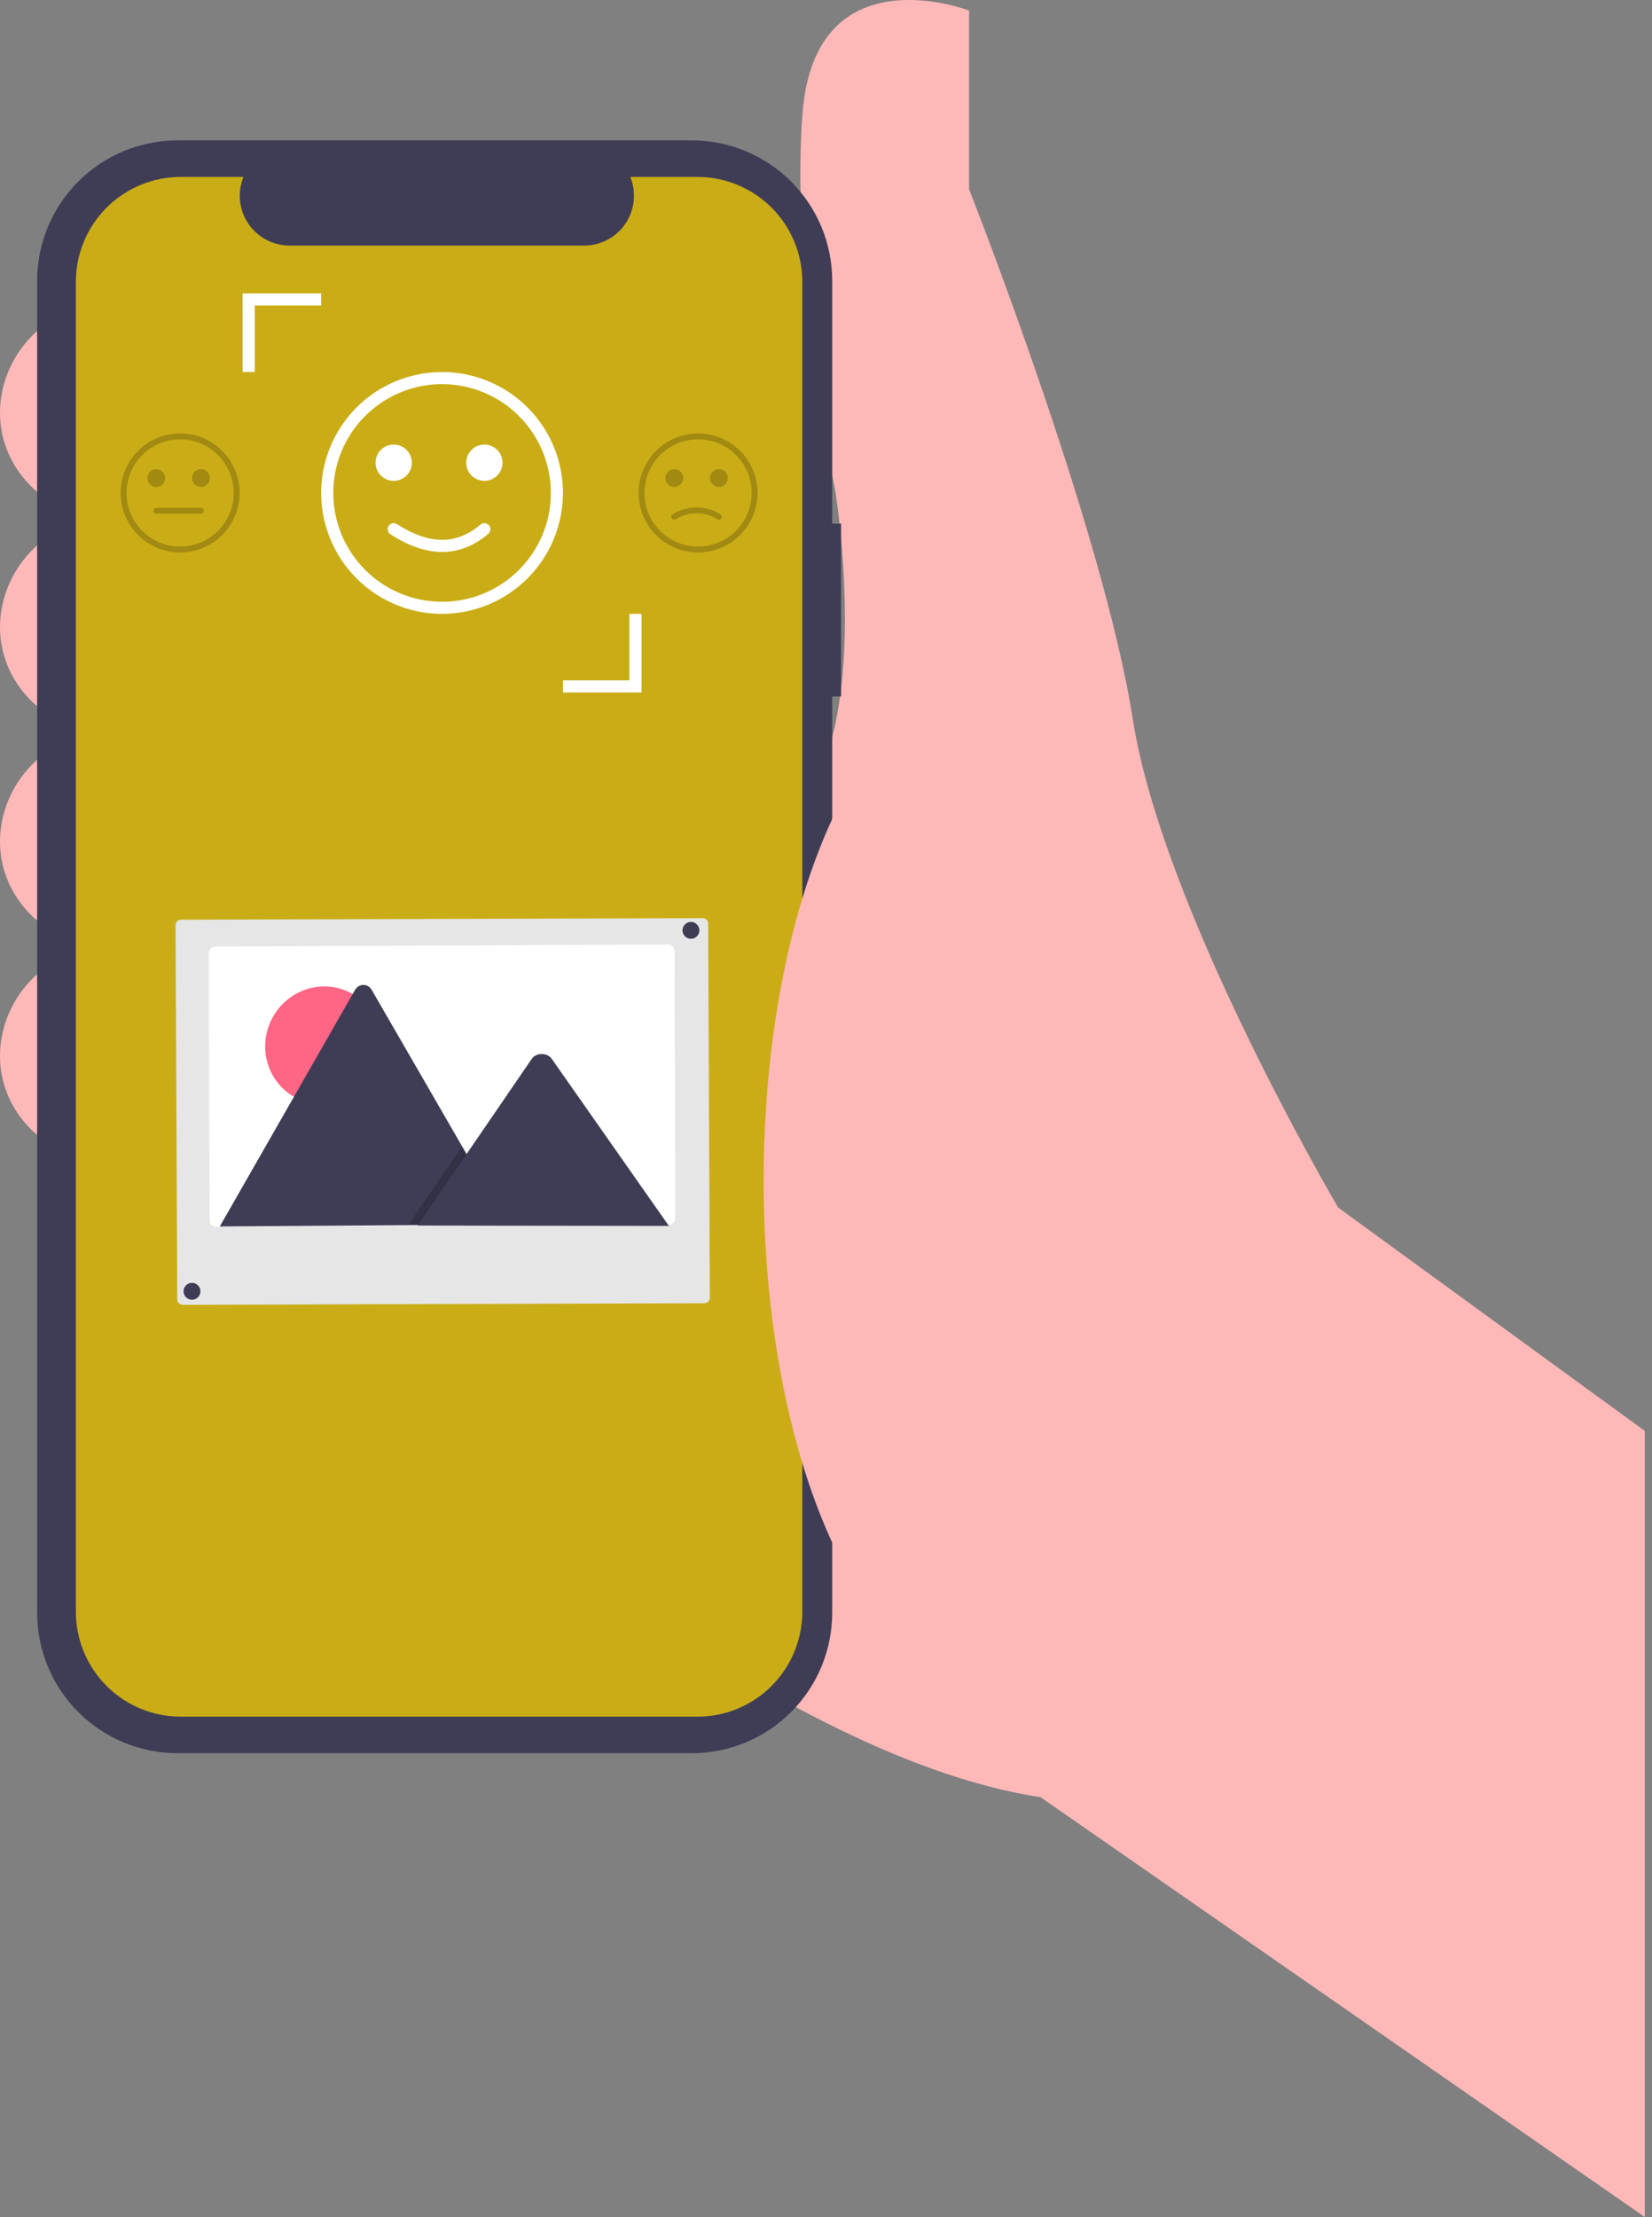 <svg width="161" height="216" viewBox="0 0 161 216" fill="none" xmlns="http://www.w3.org/2000/svg">
<rect x="0" y="0" width="161" height="216" fill="#808080" stroke="none"/>
<path d="M160.299 139.411L130.418 117.653C130.418 117.653 113.301 88.642 110.4 70.075C107.499 51.508 94.444 18.435 94.444 18.435V1.029C94.444 1.029 79.358 -4.774 78.198 11.182C77.037 27.139 81.389 47.736 81.389 47.736C81.389 47.736 85.741 73.846 75.877 80.519L39.904 139.411C39.904 139.411 74.427 171.033 101.407 175.095L160.299 216V139.411Z" fill="#FFB8B8"/>
<path d="M11.531 29.661H10.546C1.671 29.661 -3.317 40.139 2.514 46.828C4.391 48.982 7.244 50.472 11.531 50.549V29.661Z" fill="#FFB8B8"/>
<path d="M11.531 50.549H10.546C1.671 50.549 -3.317 61.026 2.514 67.716C4.391 69.87 7.244 71.36 11.531 71.437V50.549Z" fill="#FFB8B8"/>
<path d="M11.531 71.437H10.546C1.671 71.437 -3.317 81.914 2.514 88.604C4.391 90.757 7.244 92.248 11.531 92.325V71.437Z" fill="#FFB8B8"/>
<path d="M11.531 92.325H10.546C1.671 92.325 -3.317 102.802 2.514 109.492C4.391 111.645 7.244 113.136 11.531 113.213V92.325Z" fill="#FFB8B8"/>
<path d="M81.969 51.017H81.106V27.365C81.106 25.567 80.752 23.787 80.064 22.126C79.376 20.465 78.368 18.956 77.097 17.685C75.825 16.414 74.316 15.406 72.655 14.718C70.995 14.03 69.215 13.676 67.417 13.676H17.306C15.509 13.676 13.729 14.03 12.068 14.718C10.407 15.406 8.898 16.414 7.627 17.685C6.355 18.956 5.347 20.465 4.659 22.126C3.971 23.787 3.617 25.567 3.617 27.365V157.123C3.617 158.92 3.971 160.701 4.659 162.361C5.347 164.022 6.355 165.531 7.627 166.803C8.898 168.074 10.407 169.082 12.068 169.77C13.729 170.458 15.509 170.812 17.306 170.812H67.417C69.215 170.812 70.995 170.458 72.655 169.77C74.316 169.082 75.825 168.074 77.097 166.803C78.368 165.531 79.376 164.022 80.064 162.361C80.752 160.701 81.106 158.92 81.106 157.123V67.853H81.969V51.017Z" fill="#3F3D56"/>
<path d="M78.192 27.46V157.026C78.19 158.542 77.852 160.038 77.203 161.407C76.554 162.777 75.61 163.985 74.438 164.947C74.179 165.159 73.909 165.357 73.629 165.541C71.953 166.658 69.983 167.253 67.969 167.25H17.617C16.801 167.251 15.988 167.154 15.195 166.96C12.97 166.417 10.991 165.143 9.577 163.342C8.162 161.541 7.394 159.317 7.394 157.026V27.46C7.394 24.749 8.471 22.149 10.389 20.232C12.306 18.314 14.906 17.237 17.617 17.237H23.727C23.426 17.974 23.311 18.774 23.393 19.567C23.474 20.359 23.749 21.119 24.193 21.78C24.637 22.441 25.237 22.983 25.94 23.357C26.643 23.731 27.427 23.927 28.224 23.927H56.93C57.726 23.926 58.51 23.73 59.212 23.355C59.915 22.981 60.515 22.439 60.959 21.779C61.403 21.118 61.678 20.358 61.761 19.567C61.843 18.775 61.729 17.975 61.43 17.237H67.969C70.68 17.237 73.28 18.314 75.198 20.232C77.115 22.149 78.192 24.749 78.192 27.46Z" fill="#CAAD16"/>
<path d="M57.622 104.345C58.279 104.345 58.812 103.28 58.812 101.966C58.812 100.652 58.279 99.587 57.622 99.587C56.965 99.587 56.433 100.652 56.433 101.966C56.433 103.28 56.965 104.345 57.622 104.345Z" fill="#FFB8B8"/>
<path d="M96.33 164.07C108.427 164.07 118.233 142.12 118.233 115.042C118.233 87.964 108.427 66.013 96.33 66.013C84.233 66.013 74.427 87.964 74.427 115.042C74.427 142.12 84.233 164.07 96.33 164.07Z" fill="#FFB8B8"/>
<path opacity="0.2" d="M17.554 53.829C16.406 53.829 15.284 53.488 14.33 52.851C13.376 52.213 12.632 51.307 12.193 50.247C11.754 49.187 11.639 48.02 11.863 46.895C12.087 45.769 12.639 44.735 13.451 43.924C14.262 43.112 15.296 42.56 16.422 42.336C17.547 42.112 18.714 42.227 19.774 42.666C20.834 43.105 21.741 43.849 22.378 44.803C23.016 45.757 23.356 46.879 23.356 48.026C23.354 49.565 22.742 51.039 21.654 52.127C20.567 53.215 19.092 53.827 17.554 53.829ZM17.554 42.804C16.521 42.804 15.511 43.111 14.652 43.684C13.794 44.258 13.124 45.074 12.729 46.028C12.334 46.982 12.231 48.032 12.432 49.045C12.634 50.058 13.131 50.989 13.861 51.719C14.591 52.449 15.522 52.947 16.535 53.148C17.548 53.35 18.598 53.246 19.552 52.851C20.506 52.456 21.322 51.786 21.896 50.928C22.469 50.069 22.776 49.059 22.776 48.026C22.774 46.642 22.223 45.315 21.244 44.336C20.265 43.357 18.938 42.806 17.554 42.804Z" fill="black"/>
<path opacity="0.2" d="M15.233 47.446C15.713 47.446 16.103 47.057 16.103 46.576C16.103 46.095 15.713 45.706 15.233 45.706C14.752 45.706 14.363 46.095 14.363 46.576C14.363 47.057 14.752 47.446 15.233 47.446Z" fill="black"/>
<path opacity="0.2" d="M19.584 47.446C20.065 47.446 20.455 47.057 20.455 46.576C20.455 46.095 20.065 45.706 19.584 45.706C19.104 45.706 18.714 46.095 18.714 46.576C18.714 47.057 19.104 47.446 19.584 47.446Z" fill="black"/>
<path opacity="0.2" d="M19.584 50.057H15.233C15.156 50.057 15.082 50.027 15.028 49.972C14.973 49.918 14.943 49.844 14.943 49.767C14.943 49.69 14.973 49.616 15.028 49.562C15.082 49.508 15.156 49.477 15.233 49.477H19.584C19.661 49.477 19.735 49.508 19.79 49.562C19.844 49.616 19.875 49.69 19.875 49.767C19.875 49.844 19.844 49.918 19.79 49.972C19.735 50.027 19.661 50.057 19.584 50.057Z" fill="black"/>
<path opacity="0.2" d="M68.033 53.829C66.885 53.829 65.763 53.488 64.809 52.851C63.855 52.213 63.111 51.307 62.672 50.247C62.233 49.187 62.118 48.02 62.342 46.895C62.566 45.769 63.119 44.735 63.93 43.924C64.742 43.112 65.775 42.56 66.901 42.336C68.026 42.112 69.193 42.227 70.253 42.666C71.313 43.105 72.22 43.849 72.857 44.803C73.495 45.757 73.835 46.879 73.835 48.026C73.833 49.565 73.221 51.04 72.134 52.127C71.046 53.215 69.571 53.827 68.033 53.829ZM68.033 42.804C67 42.804 65.99 43.111 65.132 43.684C64.273 44.258 63.603 45.074 63.208 46.028C62.813 46.982 62.71 48.032 62.911 49.045C63.113 50.058 63.61 50.989 64.34 51.719C65.071 52.449 66.001 52.947 67.014 53.148C68.027 53.35 69.077 53.246 70.031 52.851C70.985 52.456 71.801 51.786 72.375 50.928C72.948 50.069 73.255 49.059 73.255 48.026C73.253 46.642 72.703 45.315 71.724 44.336C70.745 43.357 69.417 42.806 68.033 42.804Z" fill="black"/>
<path opacity="0.2" d="M65.712 47.446C66.193 47.446 66.582 47.057 66.582 46.576C66.582 46.095 66.193 45.706 65.712 45.706C65.231 45.706 64.842 46.095 64.842 46.576C64.842 47.057 65.231 47.446 65.712 47.446Z" fill="black"/>
<path opacity="0.2" d="M70.064 47.446C70.544 47.446 70.934 47.057 70.934 46.576C70.934 46.095 70.544 45.706 70.064 45.706C69.583 45.706 69.193 46.095 69.193 46.576C69.193 47.057 69.583 47.446 70.064 47.446Z" fill="black"/>
<path opacity="0.2" d="M70.063 50.637C70.013 50.637 69.963 50.624 69.919 50.599C69.311 50.214 68.607 50.009 67.888 50.009C67.168 50.009 66.464 50.214 65.857 50.599C65.824 50.618 65.787 50.63 65.749 50.635C65.712 50.64 65.673 50.638 65.636 50.628C65.599 50.618 65.565 50.601 65.535 50.578C65.504 50.554 65.479 50.526 65.46 50.492C65.441 50.459 65.428 50.423 65.424 50.385C65.419 50.347 65.421 50.309 65.431 50.272C65.441 50.235 65.458 50.201 65.482 50.17C65.505 50.14 65.534 50.115 65.567 50.096C66.263 49.662 67.067 49.431 67.888 49.431C68.708 49.431 69.512 49.662 70.208 50.096C70.264 50.128 70.307 50.177 70.332 50.236C70.356 50.295 70.36 50.361 70.344 50.422C70.327 50.484 70.291 50.539 70.24 50.578C70.189 50.617 70.127 50.638 70.063 50.637Z" fill="black"/>
<path d="M43.083 59.807C40.753 59.807 38.476 59.116 36.539 57.821C34.601 56.527 33.092 54.687 32.2 52.535C31.308 50.382 31.075 48.013 31.529 45.728C31.984 43.443 33.106 41.344 34.754 39.697C36.401 38.049 38.5 36.927 40.785 36.473C43.07 36.018 45.439 36.251 47.591 37.143C49.744 38.035 51.584 39.544 52.878 41.482C54.173 43.419 54.864 45.697 54.864 48.026C54.86 51.15 53.618 54.144 51.409 56.352C49.201 58.561 46.207 59.803 43.083 59.807ZM43.083 37.424C40.986 37.424 38.937 38.046 37.193 39.211C35.45 40.376 34.091 42.032 33.288 43.969C32.486 45.906 32.276 48.038 32.685 50.095C33.094 52.151 34.104 54.041 35.587 55.523C37.069 57.006 38.958 58.016 41.015 58.425C43.072 58.834 45.203 58.624 47.141 57.822C49.078 57.019 50.734 55.66 51.899 53.917C53.064 52.173 53.685 50.123 53.685 48.026C53.682 45.215 52.564 42.521 50.577 40.533C48.589 38.545 45.894 37.427 43.083 37.424V37.424Z" fill="white"/>
<path d="M38.371 46.848C39.347 46.848 40.138 46.057 40.138 45.081C40.138 44.105 39.347 43.314 38.371 43.314C37.395 43.314 36.604 44.105 36.604 45.081C36.604 46.057 37.395 46.848 38.371 46.848Z" fill="white"/>
<path d="M47.206 46.848C48.182 46.848 48.974 46.057 48.974 45.081C48.974 44.105 48.182 43.314 47.206 43.314C46.23 43.314 45.439 44.105 45.439 45.081C45.439 46.057 46.23 46.848 47.206 46.848Z" fill="white"/>
<path d="M43.09 53.778C41.505 53.778 39.826 53.203 38.051 52.055C37.92 51.969 37.828 51.836 37.796 51.683C37.763 51.531 37.793 51.371 37.878 51.24C37.963 51.11 38.096 51.018 38.249 50.985C38.401 50.952 38.561 50.982 38.692 51.066C41.814 53.09 44.474 53.105 46.826 51.111C46.945 51.011 47.099 50.961 47.255 50.974C47.41 50.987 47.554 51.061 47.655 51.18C47.756 51.299 47.806 51.453 47.793 51.609C47.78 51.765 47.706 51.909 47.587 52.01C46.197 53.188 44.694 53.778 43.09 53.778Z" fill="white"/>
<path d="M62.521 67.464H54.864V66.286H61.343V59.807H62.521V67.464Z" fill="white"/>
<path d="M24.824 36.246H23.646V28.589H31.303V29.767H24.824V36.246Z" fill="white"/>
<path d="M68.731 89.516C68.654 89.476 68.569 89.455 68.482 89.455L17.639 89.606C17.498 89.607 17.363 89.663 17.264 89.763C17.165 89.863 17.11 89.998 17.11 90.139L17.274 126.595C17.275 126.736 17.332 126.871 17.432 126.97C17.532 127.07 17.667 127.125 17.808 127.125L68.651 126.974C68.792 126.973 68.927 126.917 69.026 126.817C69.125 126.717 69.18 126.582 69.18 126.441L69.016 89.985C69.016 89.915 69.002 89.846 68.975 89.782C68.948 89.717 68.908 89.659 68.858 89.61C68.821 89.573 68.778 89.541 68.731 89.516Z" fill="#E6E6E6"/>
<path d="M65.736 92.673L65.815 118.67C65.815 118.756 65.799 118.841 65.766 118.921C65.733 119.001 65.686 119.073 65.625 119.134C65.564 119.195 65.492 119.244 65.413 119.277C65.334 119.31 65.249 119.327 65.163 119.328L21.073 119.523C21.041 119.524 21.01 119.521 20.979 119.516C20.823 119.495 20.681 119.418 20.578 119.299C20.474 119.181 20.417 119.029 20.417 118.872L20.338 92.874C20.337 92.788 20.354 92.703 20.387 92.624C20.419 92.544 20.467 92.472 20.528 92.41C20.588 92.35 20.66 92.301 20.739 92.268C20.819 92.234 20.904 92.217 20.989 92.217L65.08 92.021C65.166 92.021 65.251 92.037 65.331 92.07C65.41 92.103 65.482 92.15 65.543 92.211C65.604 92.271 65.652 92.343 65.686 92.423C65.719 92.502 65.736 92.587 65.736 92.673Z" fill="white"/>
<path d="M28.812 106.939C31.561 108.387 34.992 107.28 36.476 104.464C37.96 101.649 36.935 98.192 34.187 96.743C31.439 95.294 28.008 96.402 26.523 99.218C25.039 102.033 26.064 105.49 28.812 106.939Z" fill="#FF6584"/>
<path d="M49.437 119.303L21.528 119.492C21.493 119.493 21.458 119.49 21.424 119.484L34.607 96.437C34.687 96.294 34.804 96.174 34.946 96.09C35.087 96.006 35.247 95.962 35.411 95.961C35.575 95.96 35.735 96.002 35.877 96.084C36.018 96.166 36.135 96.284 36.216 96.426L45.086 111.773L45.511 112.507L49.437 119.303Z" fill="#3F3D56"/>
<path opacity="0.2" d="M49.447 119.286L39.841 119.266L44.492 112.479L44.826 111.991L44.993 111.746L45.428 112.481L49.447 119.286Z" fill="black"/>
<path d="M65.187 119.438L40.697 119.407L45.383 112.567L45.72 112.074L51.825 103.159C52.226 102.575 53.201 102.54 53.682 103.052C53.714 103.086 53.744 103.123 53.772 103.162L65.187 119.438Z" fill="#3F3D56"/>
<path d="M66.954 91.371C67.356 91.583 67.854 91.429 68.066 91.027C68.278 90.624 68.124 90.127 67.721 89.915C67.319 89.703 66.821 89.857 66.609 90.259C66.397 90.661 66.551 91.159 66.954 91.371Z" fill="#3F3D56"/>
<path d="M18.326 126.537C18.728 126.749 19.226 126.595 19.438 126.193C19.65 125.791 19.496 125.293 19.094 125.081C18.692 124.869 18.194 125.023 17.982 125.425C17.77 125.827 17.924 126.325 18.326 126.537Z" fill="#3F3D56"/>
</svg>
